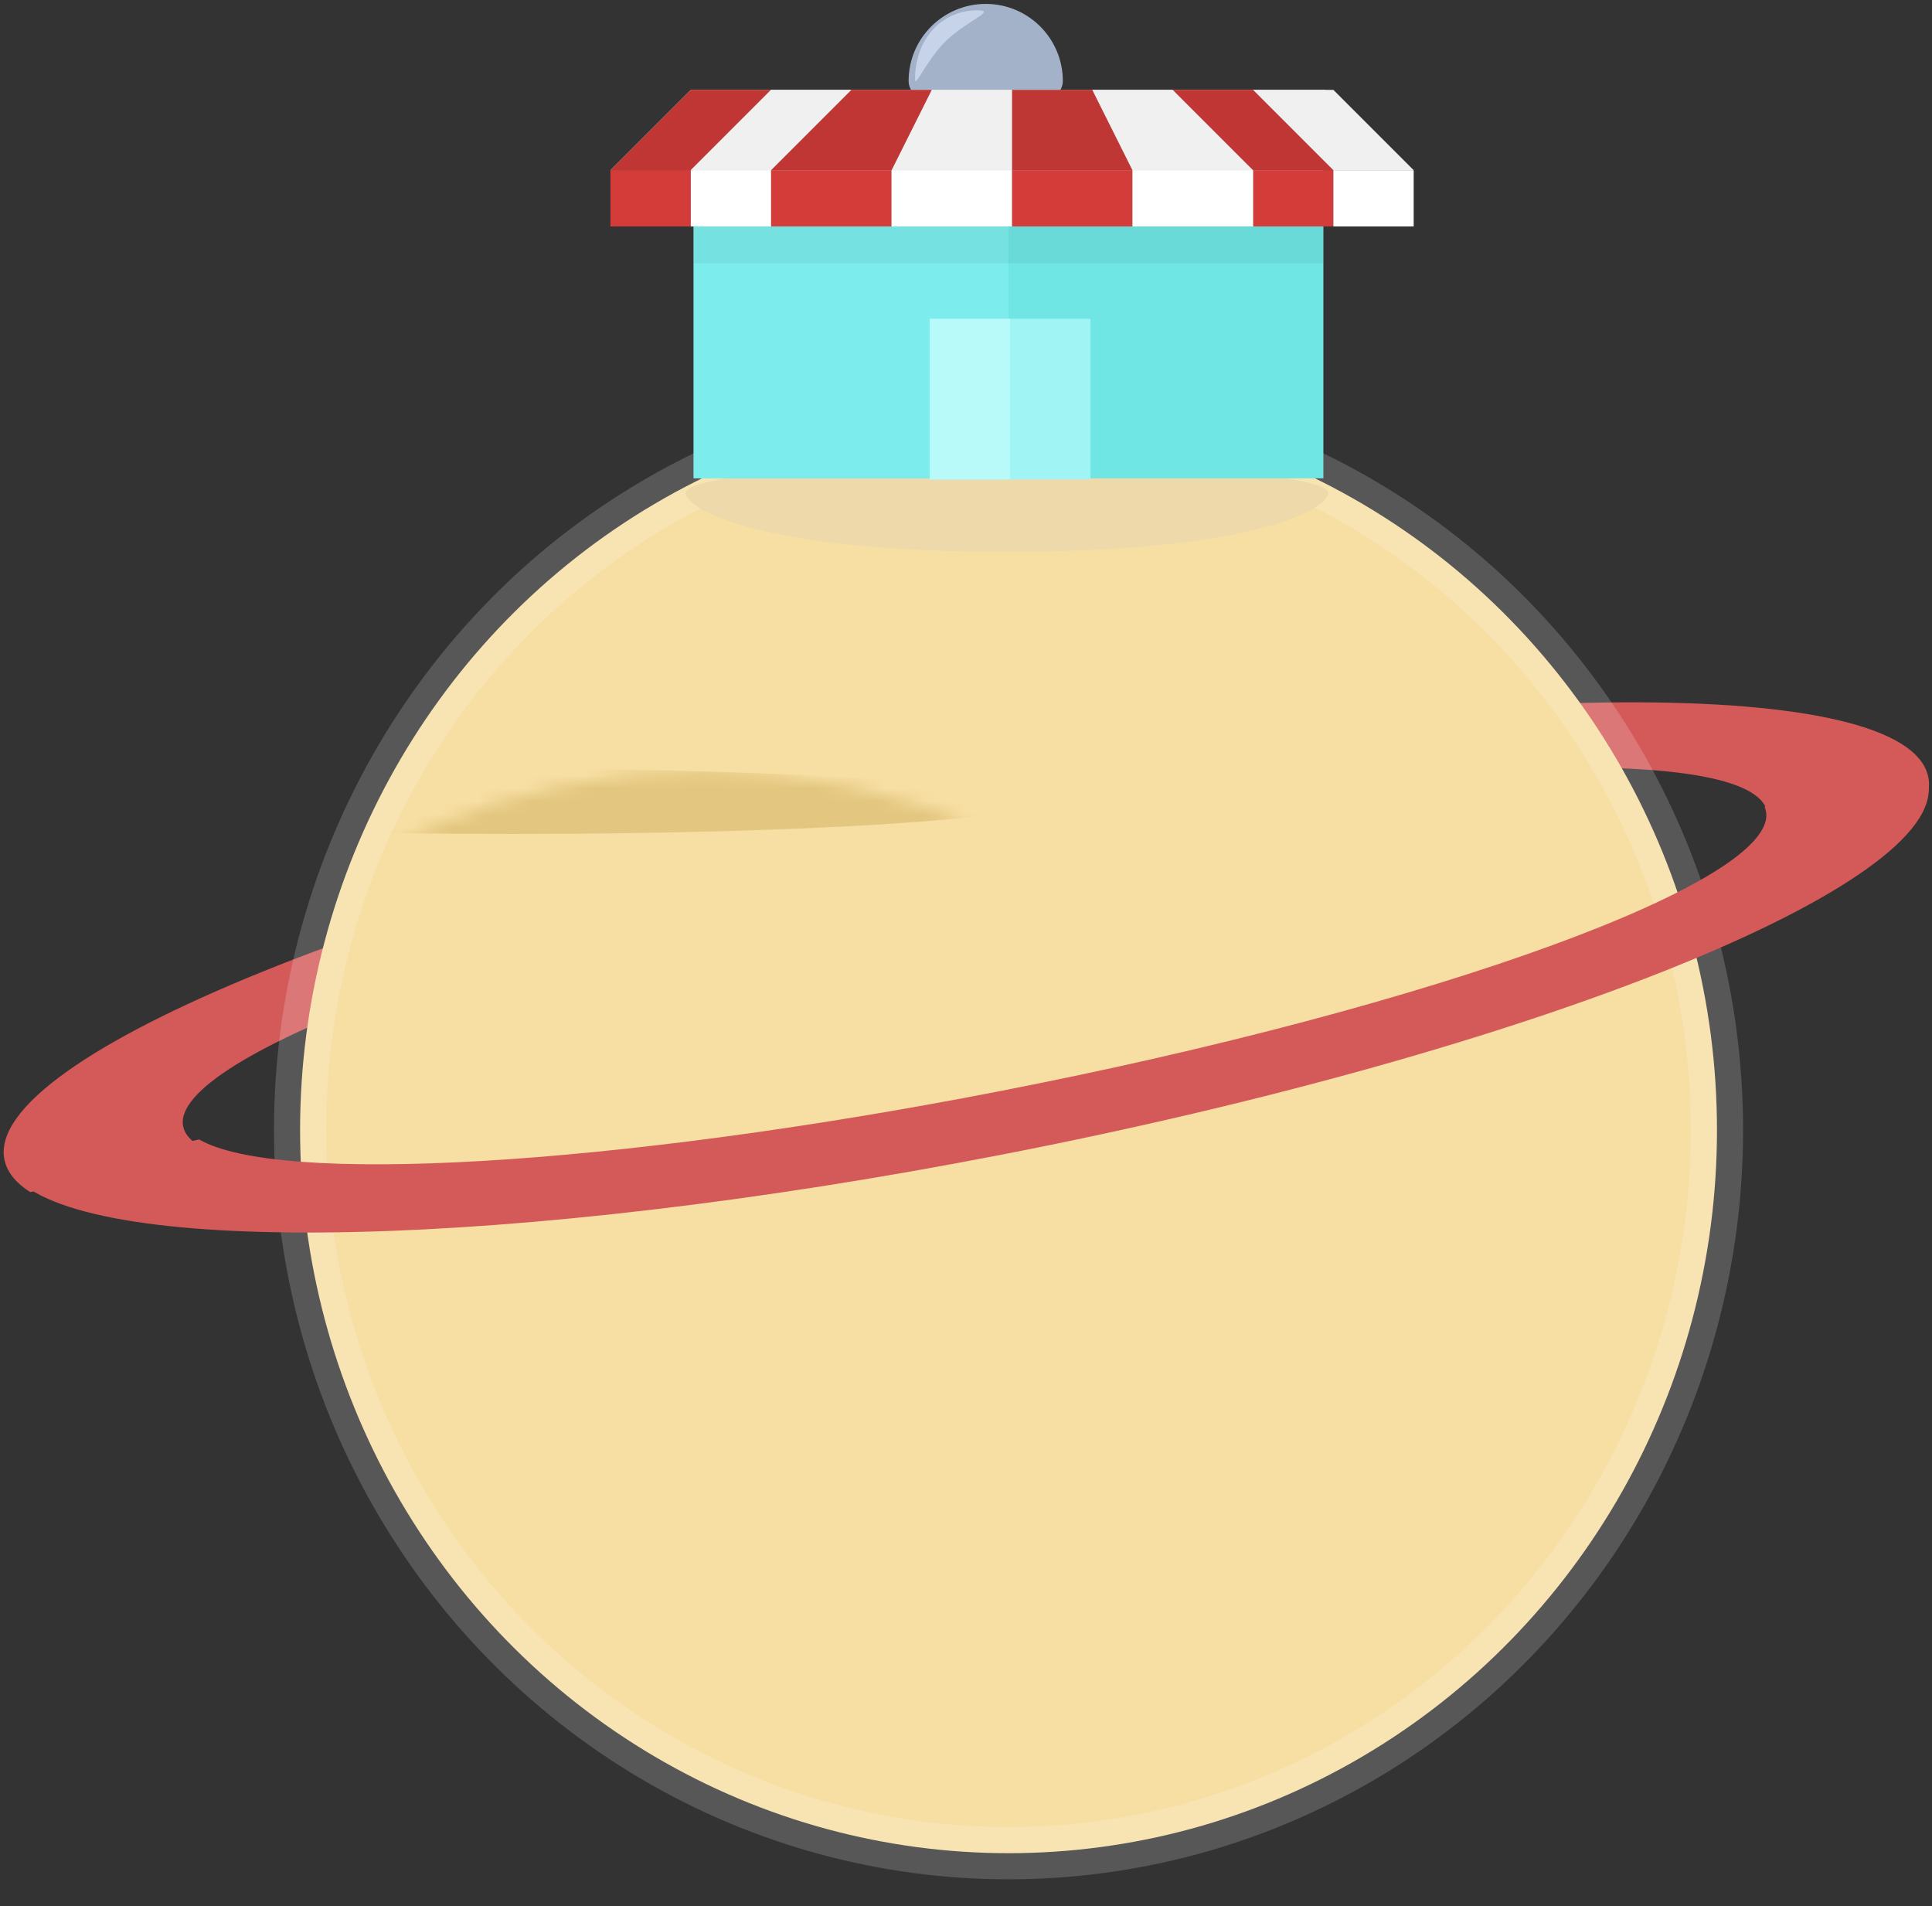 <?xml version="1.0" encoding="UTF-8" standalone="no"?>
<svg width="148px" height="146px" viewBox="0 0 148 146" version="1.1" xmlns="http://www.w3.org/2000/svg" xmlns:xlink="http://www.w3.org/1999/xlink" xmlns:sketch="http://www.bohemiancoding.com/sketch/ns">
    <rect x="0" y="0" width="148" height="146" fill="#333333" stroke="none"/>
    <!-- Generator: Sketch 3.3.1 (12002) - http://www.bohemiancoding.com/sketch -->
    <title>Group Copy 30</title>
    <desc>Created with Sketch.</desc>
    <defs>
        <radialGradient cx="50%" cy="0%" fx="50%" fy="0%" r="100%" id="radialGradient-1">
            <stop stop-color="#EBD08E" offset="0%"></stop>
            <stop stop-color="#F3D998" offset="51.564%"></stop>
            <stop stop-color="#EAD08E" offset="100%"></stop>
        </radialGradient>
        <ellipse id="path-2" cx="54.758" cy="55.565" rx="54.27" ry="55.378"></ellipse>
    </defs>
    <g id="Page-1" stroke="none" stroke-width="1" fill="none" fill-rule="evenodd" sketch:type="MSPage">
        <g id="Group-Copy-30" sketch:type="MSLayerGroup">
            <ellipse id="Oval-1-Copy-34" fill="url(#radialGradient-1)" sketch:type="MSShapeGroup" cx="87.989" cy="88.103" rx="1.846" ry="1.846"></ellipse>
            <g id="Oval-15-Copy-6-+-Oval-15-Copy-7" transform="translate(69.53, 0.114)" sketch:type="MSShapeGroup">
                <path d="M11.888,6.092 C11.888,2.829 9.243,0.185 5.981,0.185 C2.719,0.185 0.074,2.829 0.074,6.092 C0.074,9.354 11.888,9.354 11.888,6.092 Z" id="Oval-15-Copy-6" fill="#A4B2C9"></path>
                <path d="M2.985,2.974 C4.587,1.448 6.838,0.677 5.354,0.677 C2.438,0.677 0.566,3.041 0.566,5.956 C0.566,6.691 1.439,4.447 2.985,2.974 Z" id="Oval-15-Copy-7" fill="#C6D3E9"></path>
            </g>
            <path d="M147.63,61.034 C147.779,60.522 147.812,60.027 147.721,59.55 C146.227,51.711 112.023,51.901 71.323,59.973 C30.623,68.046 -1.161,80.945 0.332,88.785 C0.516,89.747 1.193,90.589 2.315,91.31 L16.542,88.346 C15.06,87.814 14.191,87.119 14.027,86.256 C13.01,80.919 39.349,71.204 72.858,64.558 C106.366,57.912 134.354,56.851 135.371,62.188 C135.458,62.647 135.343,63.138 135.039,63.657 L147.63,61.034 L147.63,61.034 Z" id="Oval-41-Copy-8" fill="#D45A5A" sketch:type="MSShapeGroup"></path>
            <g id="Rectangle-765-+-Rectangle-765-Copy-+-Rectangle-765-Copy-3-+-Rectangle-765-Copy-4-Mask" transform="translate(22.5, 31)">
                <mask id="mask-3" sketch:name="Mask" fill="white">
                    <use xlink:href="#path-2"></use>
                </mask>
                <use id="Mask" stroke-opacity="0.179" stroke="#FFFFFF" stroke-width="4" fill="#F7DEA2" sketch:type="MSShapeGroup" xlink:href="#path-2"></use>
                <rect id="Rectangle-765" fill="#E3C780" sketch:type="MSShapeGroup" mask="url(#mask-3)" x="-23.298" y="27.876" width="80" height="5" rx="40"></rect>
                <rect id="Rectangle-765-Copy" fill="#E3C780" sketch:type="MSShapeGroup" mask="url(#mask-3)" x="8.678" y="17.793" width="21.344" height="5" rx="40"></rect>
                <rect id="Rectangle-765-Copy-3" fill="#E3C780" sketch:type="MSShapeGroup" mask="url(#mask-3)" x="78.981" y="20.293" width="21.344" height="5" rx="40"></rect>
                <rect id="Rectangle-765-Copy-4" fill="#E3C780" sketch:type="MSShapeGroup" mask="url(#mask-3)" x="70.032" y="20.293" width="6.891" height="5" rx="40"></rect>
            </g>
            <path d="M77.135,42.263 C96.036,42.263 101.747,38.997 101.747,37.751 C101.747,36.504 90.728,35.494 77.135,35.494 C63.542,35.494 52.523,36.504 52.523,37.751 C52.523,38.997 58.234,42.263 77.135,42.263 Z" id="Oval-11-Copy-3" fill="#EDD9A9" sketch:type="MSShapeGroup"></path>
            <rect id="Rectangle-3-Copy-12" fill="#6FE5E4" sketch:type="MSShapeGroup" x="53.138" y="7.101" width="48.24" height="29.535"></rect>
            <rect id="Rectangle-3-Copy-13" fill="#7CECEC" sketch:type="MSShapeGroup" x="53.138" y="7.101" width="24.12" height="29.535"></rect>
            <rect id="Rectangle-3-Copy-27" fill="#A0F5F4" sketch:type="MSShapeGroup" x="71.228" y="24.419" width="12.306" height="12.306"></rect>
            <rect id="Rectangle-3-Copy-30" fill="#B7FAF9" sketch:type="MSShapeGroup" x="71.228" y="24.419" width="6.153" height="12.306"></rect>
            <rect id="Rectangle-3-Copy-31" opacity="0.05" fill="#000000" sketch:type="MSShapeGroup" x="53.138" y="12.778" width="48.24" height="7.384"></rect>
            <path d="M147.451,59.18 C147.567,59.416 147.651,59.661 147.7,59.914 C149.224,67.753 117.465,80.522 76.765,88.433 C39.241,95.727 7.218,96.346 1.253,90.255 L15.261,87.277 C21.292,90.78 46.718,89.382 76.487,83.595 C109.995,77.082 136.318,67.475 135.28,62.138 C135.257,62.019 135.221,61.903 135.171,61.79 L147.451,59.18 Z" id="Oval-41-Copy-9" fill="#D45A5A" sketch:type="MSShapeGroup"></path>
            <path d="M52.916,6.883 L101.526,6.883 L107.679,13.036 L46.763,13.036 L52.916,6.883 Z" id="Rectangle-395" fill="#D8D8D8" sketch:type="MSShapeGroup"></path>
            <path d="M52.916,6.883 L59.069,6.883 L52.916,13.036 L46.763,13.036 L52.916,6.883 Z" id="Rectangle-395-Copy-2" fill="#BF3634" sketch:type="MSShapeGroup"></path>
            <rect id="Rectangle-395-Copy-3" fill="#D33C39" sketch:type="MSShapeGroup" x="46.763" y="13.036" width="6.153" height="4.307"></rect>
            <path d="M59.069,6.883 L65.222,6.883 L59.069,13.036 L52.916,13.036 L59.069,6.883 Z" id="Rectangle-395-Copy-5" fill="#F0F0F0" sketch:type="MSShapeGroup"></path>
            <path d="M71.376,6.883 L77.529,6.883 L77.529,13.036 L68.299,13.036 L71.376,6.883 Z" id="Rectangle-395-Copy-6" fill="#F0F0F0" sketch:type="MSShapeGroup"></path>
            <path d="M77.529,6.883 L83.682,6.883 L86.758,13.036 L77.529,13.036 L77.529,6.883 Z" id="Rectangle-395-Copy-12" fill="#BE3734" sketch:type="MSShapeGroup"></path>
            <path d="M65.222,6.883 L71.376,6.883 L68.299,13.036 L59.069,13.036 L65.222,6.883 Z" id="Rectangle-395-Copy-7" fill="#BF3634" sketch:type="MSShapeGroup"></path>
            <path d="M89.835,6.883 L95.988,6.883 L92.911,13.036 L83.682,13.036 L89.835,6.883 Z" id="Rectangle-395-Copy-8" fill="#F0F0F0" sketch:type="MSShapeGroup" transform="translate(89.835, 9.959) scale(-1, 1) translate(-89.835, -9.959) "></path>
            <path d="M102.141,6.883 L108.294,6.883 L102.141,13.036 L95.988,13.036 L102.141,6.883 Z" id="Rectangle-395-Copy-9" fill="#F0F0F0" sketch:type="MSShapeGroup" transform="translate(102.141, 9.959) scale(-1, 1) translate(-102.141, -9.959) "></path>
            <path d="M95.988,6.883 L102.141,6.883 L95.988,13.036 L89.835,13.036 L95.988,6.883 Z" id="Rectangle-395-Copy-11" fill="#BF3634" sketch:type="MSShapeGroup" transform="translate(95.988, 9.959) scale(-1, 1) translate(-95.988, -9.959) "></path>
            <rect id="Rectangle-395-Copy-4" fill="#FFFFFF" sketch:type="MSShapeGroup" x="52.916" y="13.036" width="6.153" height="4.307"></rect>
            <rect id="Rectangle-395-Copy-17" fill="#D33C39" sketch:type="MSShapeGroup" x="95.988" y="13.036" width="6.153" height="4.307"></rect>
            <rect id="Rectangle-395-Copy-16" fill="#FFFFFF" sketch:type="MSShapeGroup" x="102.141" y="13.036" width="6.153" height="4.307"></rect>
            <rect id="Rectangle-395-Copy-13" fill="#D33C39" sketch:type="MSShapeGroup" x="59.069" y="13.036" width="9.23" height="4.307"></rect>
            <rect id="Rectangle-395-Copy-10" fill="#FFFFFF" sketch:type="MSShapeGroup" x="68.299" y="13.036" width="9.23" height="4.307"></rect>
            <rect id="Rectangle-395-Copy-15" fill="#D33C39" sketch:type="MSShapeGroup" x="77.529" y="13.036" width="9.23" height="4.307"></rect>
            <rect id="Rectangle-395-Copy-14" fill="#FFFFFF" sketch:type="MSShapeGroup" x="86.758" y="13.036" width="9.23" height="4.307"></rect>
        </g>
    </g>
</svg>